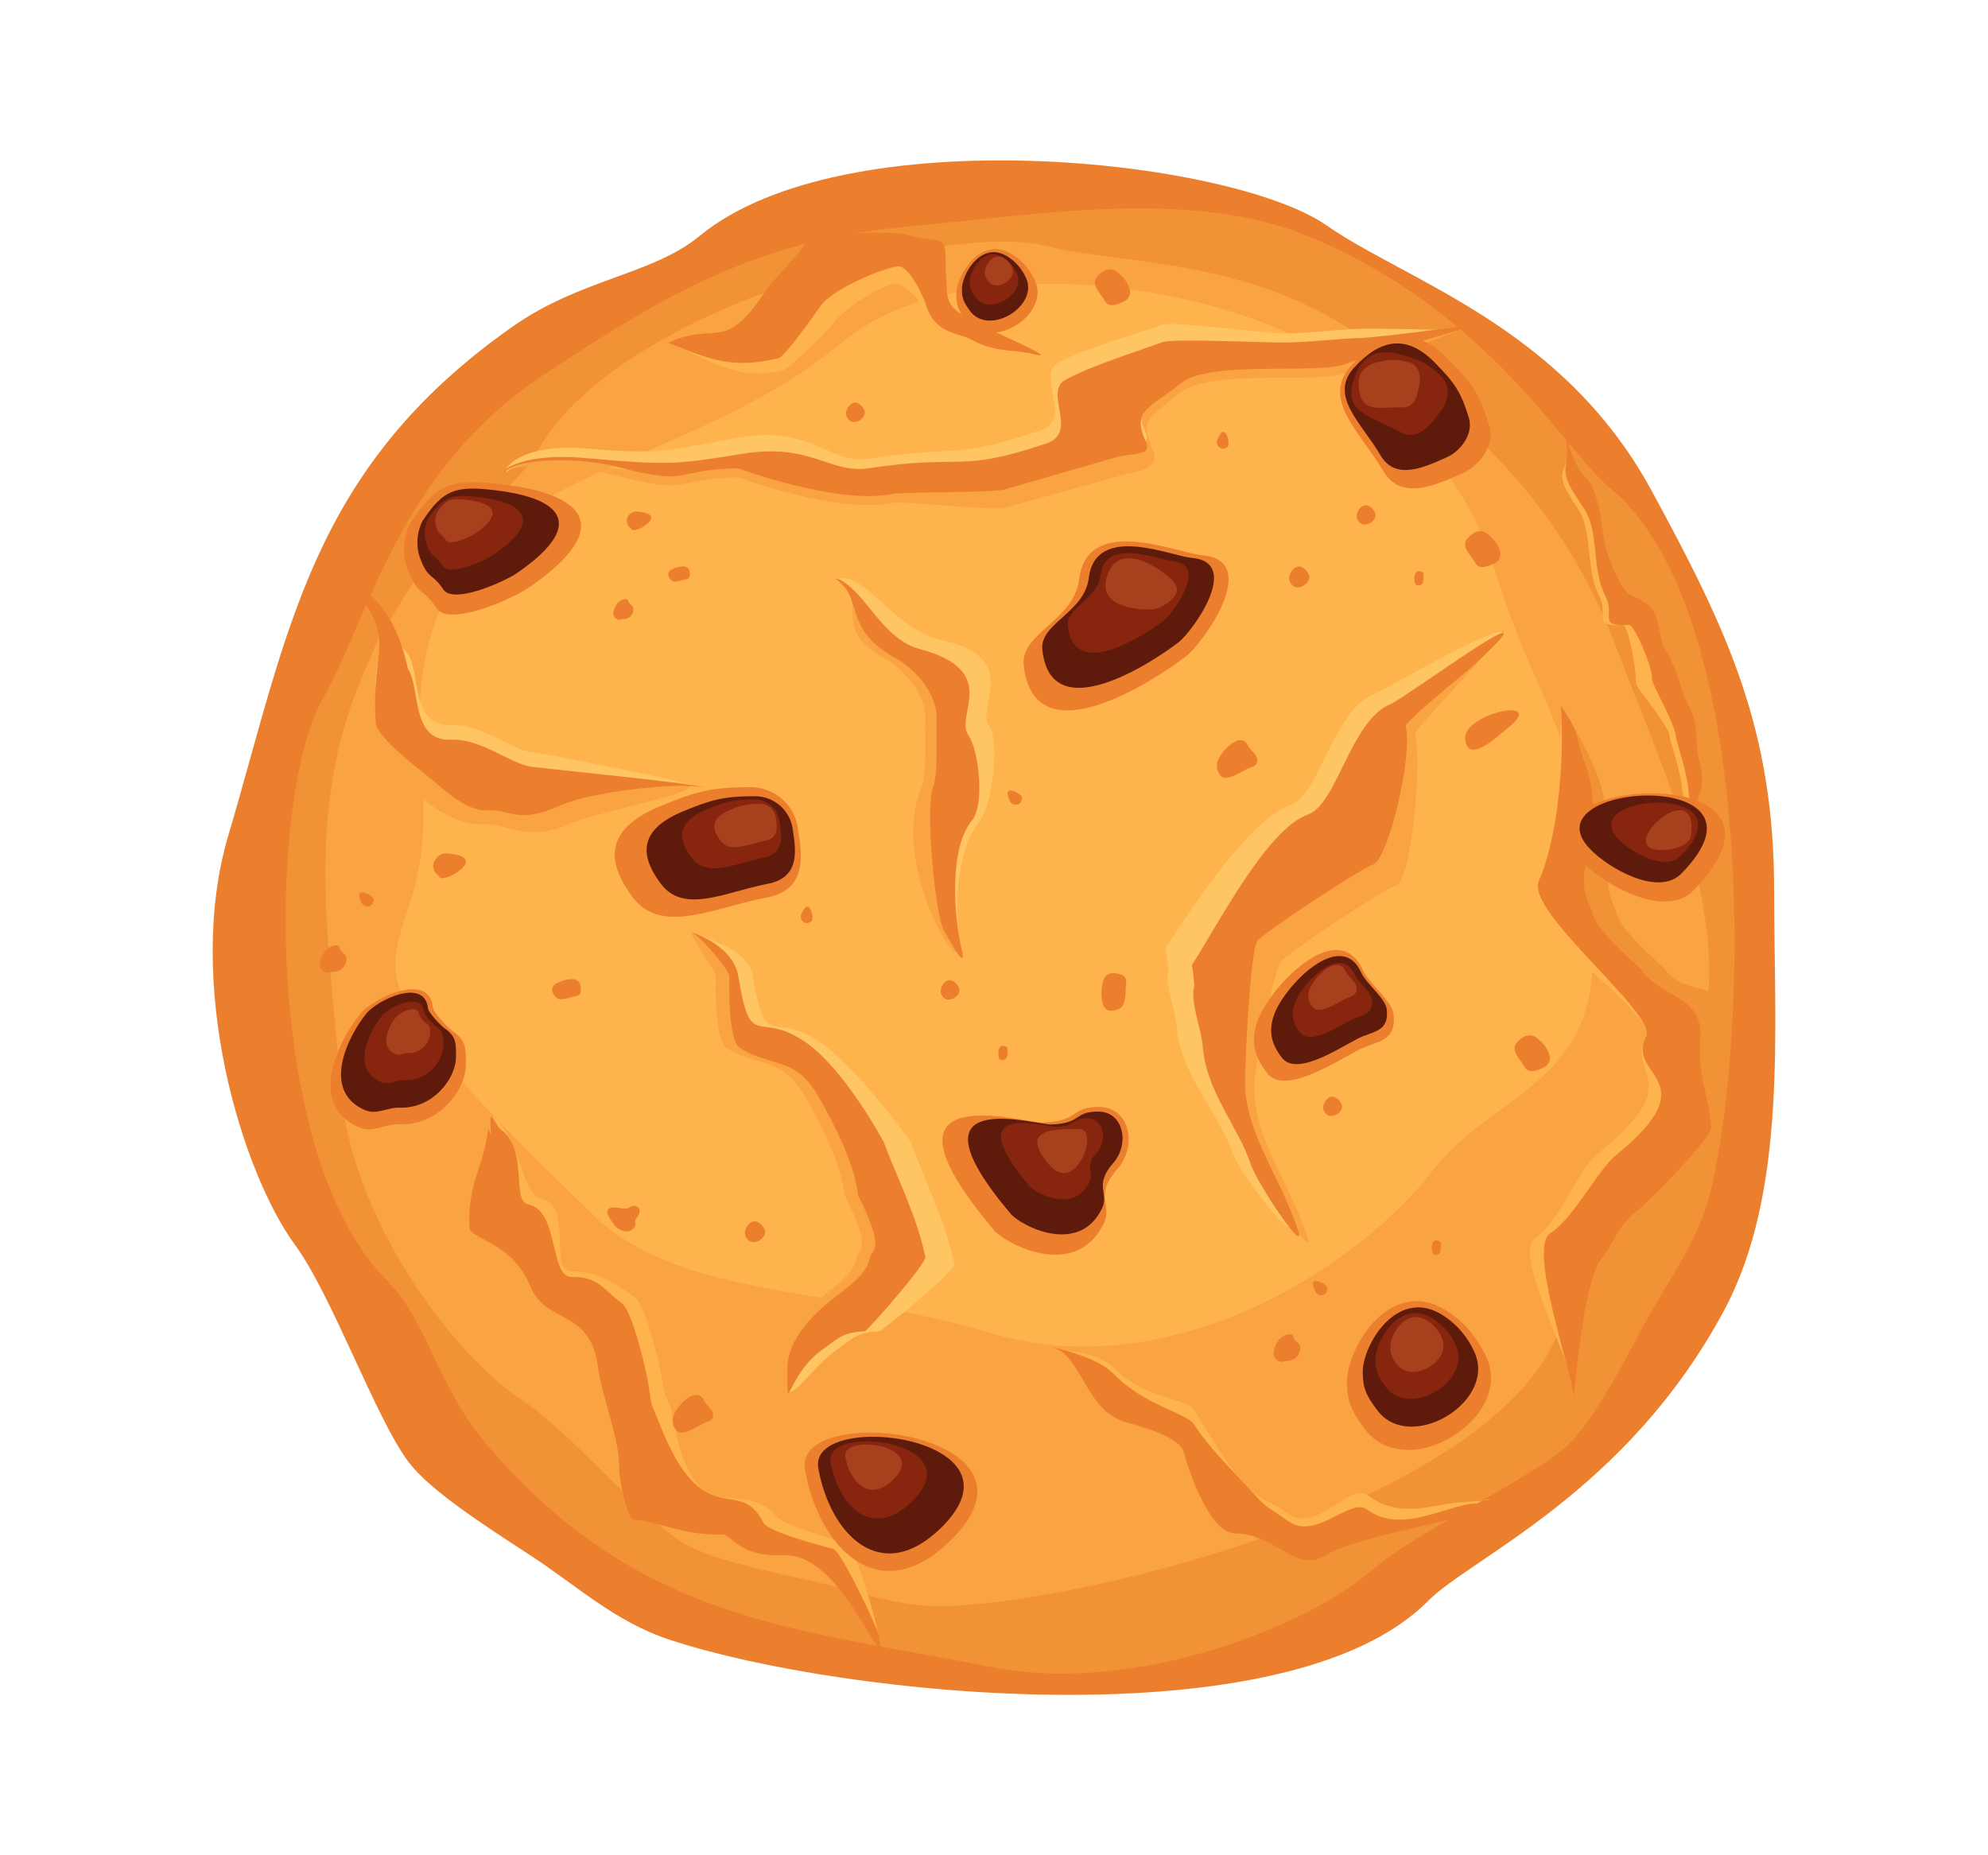 <svg id="Layer_1" data-name="Layer 1" xmlns="http://www.w3.org/2000/svg" viewBox="0 0 439.38 410.09"><defs><style>.cls-1{fill:#ec7f2d;}.cls-1,.cls-2,.cls-3,.cls-4,.cls-5,.cls-6,.cls-7,.cls-8{fill-rule:evenodd;}.cls-2{fill:#f29236;}.cls-3{fill:#faa342;}.cls-4{fill:#ffb34c;}.cls-5{fill:#ffc563;}.cls-6{fill:#5e1b0c;}.cls-7{fill:#87250e;}.cls-8{fill:#a6401d;}</style></defs><g id="_1" data-name="1"><path class="cls-1" d="M154.63,52.15c32.05-26.36,117.4-17.1,138.59-2.31,17.67,12.33,52,22.33,71.67,58.37,17.3,31.72,27.22,53.33,27.22,88.72,0,30.74,3,66.53-11.09,92.78-21.62,40.28-55.95,54.61-65.4,64.17-30.95,31.26-129.21,21.2-167.44,8.63-12.48-4.1-20.56-12-31.53-19.08-10.31-6.69-21.73-14.18-26.27-20.16-7.33-9.66-16.95-36.88-25.17-48.09-11.73-16-24.47-57.63-14.77-90.42,13.39-45.27,18.14-81.19,62.88-112.59C128.43,61.56,144.12,60.79,154.63,52.15Z"/><path class="cls-2" d="M85.48,283C57.9,255.47,59.25,175.37,71.35,154.42,81.44,137,87.89,104.2,120.13,82.86,148.5,64.09,168,53,201.31,50c28.95-2.62,62.39-8.44,88.31,2.41,39.79,16.65,56.25,47.33,66.06,55.31,32.11,26.09,31.11,118.25,22.57,154.84-2.78,11.94-9.48,20.12-15.24,30.92-5.42,10.15-11.48,21.4-16.72,26.12-8.46,7.64-33.26,18.89-43.11,27.49-14,12.25-52.15,27.63-83.86,21.41-43.77-8.59-78-9.94-111.43-48.84C96.6,306.54,94.52,292,85.48,283Z"/><path class="cls-3" d="M119,99.36c17.93-31.51,90.36-50.52,112.22-45,18.23,4.58,49.31,2.06,76.52,25.39,23.95,20.53,38.74,35.1,49.73,64,9.54,25.12,23.09,53.44,19.76,79.27-5.1,39.64-28.63,62-33.37,72.79C328.33,331,245.13,353.36,210.08,355c-11.44.53-20.47-3.38-31.62-5.78-10.48-2.26-22.11-4.82-27.67-8.29-9-5.62-25.26-24.87-35.44-31.47-14.51-9.4-37.83-39.47-40.1-69.29-3.15-41.16-10.43-72,16.28-111.57C100.55,115.21,113.1,109.7,119,99.36Z"/><path class="cls-4" d="M93.2,171.09c4.73,49.74-33,29.57,38.32,97.81,19.18,18.35,54.68,15.74,86.94,25.62,39.78,12.19,81.25-13.82,98.46-36.08,13.7-17.74,39.86-19.2,34.3-55.87-3.42-22.57-.36-27.47-11.37-51.75-15.09-33.25-6.38-33.81-36.69-65.08-21.24-21.92-88.73-33.61-117-10.11C144.06,110.57,86.49,100.48,93.2,171.09Z"/><path class="cls-3" d="M79.53,131.29c10.58,13.23-2.71,8.41,2.75,29.77.76,2.94,9,13.79,11.6,15.87,3.34,2.62,8.08,5.44,12.77,5.24,5.93-.26,9.7,4.33,19.77-.23,5.59-2.53,31.54-7.36,25-8.62-2.39-.93-29.26-1.92-34.68-2.59-4.58-.56-11.15-6.29-17.9-6-8.94.38-6.61-11.65-9.51-15.72,0,0-1.33-8.06-5.93-13.77C80.4,131.52,76.75,127.82,79.53,131.29Z"/><path class="cls-5" d="M77.46,128.39c12.79,14.79,4.31,10.5,5.61,28.18.23,3,8.41,9.36,11.06,11.44,3.34,2.62,8.62,8,13.31,7.84,5.93-.25,6.83,3.3,16.9-1.26,5.59-2.53,22.25-2.43,28.75-1-2.39-.93-30.14-6.64-35.56-7.31-4.59-.56-11.16-6.29-17.9-6-8.94.38-6.62-11.66-9.52-15.73,0,0-.21-.23-4.8-5.94C82.31,134.85,74.55,125,77.46,128.39Z"/><path class="cls-1" d="M75.93,127.17c12.79,14.78,5.84,15,7.14,32.65.23,3,8.41,9.35,11.06,11.43,3.34,2.62,8.62,8.05,13.31,7.84,5.93-.25,6.83,3.31,16.9-1.25,5.59-2.54,25-5.15,31.47-3.75-2.4-.93-32.86-3.93-38.28-4.59-4.59-.57-11.16-6.3-17.9-6-8.94.38-6.62-11.65-9.52-15.72,0-.05-1.32-8.05-5.92-13.77C81.19,130.28,73,123.81,75.93,127.17Z"/><path class="cls-4" d="M233.16,298.51c6.91,1.89,6.6,9.91,15.42,12.55,3.79,1.14,12.17,3.25,13.11,6.85,1.12,4.34,5.73,17.75,11.28,17.82,9,.1,13.41,8.88,19.85,4.94,8-4.88,28.41-4.43,33.59-8.32,2-1.53,7.21-.85-3.56-.29-5.77.3-13.29,3.91-20.58-1.55-3.95-2.95-11.26,8.68-17.7,4-5.55-4-5.17-1.85-10.06-7.17-4.29-4.65-6.93-10.18-10.68-15.82-1.62-2.44-11-2.3-17.68-9.23C242.39,298.39,232.67,298.37,233.16,298.51Z"/><path class="cls-1" d="M232.42,297.76c6.91,1.9,7.34,13.87,16.16,16.51,3.79,1.14,12.17,3.25,13.11,6.85,1.12,4.34,5.73,17.75,11.28,17.82,9,.1,13.41,8.88,19.85,4.94,8-4.88,32.46-7.74,37.63-11.63,2-1.53,6.09-.47-4.67.1-5.78.3-16.22,6.83-23.51,1.38-3.95-3-11.26,7.07-17.7,2.41-5.55-4-3.62-1.8-8.51-7.12-4.29-4.65-8.48-8.62-12.23-14.26-1.62-2.44-11-4.14-17.68-11.07C242.39,299.77,232.9,297.89,232.42,297.76Z"/><path class="cls-5" d="M185,128c6.62,4.15,2.53,9,14.51,15.46,4.32,2.35,9.26,7.9,9.06,13.43-.13,3.72.41,12.22-.8,15.15-1.68,4.08.36,27.08,2.26,31.2.34.75,3.88,12.29,2.39,6.21-1.75-7.17-1.11-21.66,4-27.78,2.89-3.48,4.58-17.87,2.19-21.23-3.07-4.3,7.58-15-10.71-19C197.69,139.14,190.76,125.85,185,128Z"/><path class="cls-3" d="M185.55,128.91c6.62,4.15-2.13,10.08,9.86,16.58,4.32,2.34,9.26,7.9,9.06,13.43-.14,3.71.4,12.21-.8,15.14-7.36,17.83,10.09,43.85,7.75,34.31-1.76-7.17-4.22-20.85.85-27,2.88-3.48,1.59-15.58-.8-18.93-3.07-4.31,7.38-14.18-10.71-19-8.29-2.22-9.12-12.2-15.21-15.38Z"/><path class="cls-1" d="M184.51,127.87C191.14,132,186,139,197.94,145.49c4.32,2.34,9.26,7.9,9.06,13.43-.14,3.71.4,12.21-.8,15.14-1.69,4.09.36,27.08,2.25,31.21.35.75,5.58,10.59,4.09,4.51-1.75-7.17-2.81-22.26,2.26-28.38,2.88-3.48,1.59-15.58-.8-18.93-3.07-4.31,7.38-14.18-10.71-19-8.28-2.22-11.65-12.2-17.74-15.38Z"/><path class="cls-4" d="M107.92,249c-1,9-1.61,11.12-1.13,21.17.11,2.44,9.59,3.28,13.38,12.77,3.55,8.87,13.4,4.73,15.07,18.32.67,5.49,4.9,16.25,4.63,22-.09,1.9,1.79,11.52,3.17,11.47,4.46-.14,10.68,3.57,19.77,3.21,1.63-.06,3.62,5.05,13.35,4.59,9.52-.44,12.49,12.14,16.94,19.22,2.42,3.86,1,2.4,1-.58,0-1.15-5.11-19.51-6.91-20-3-.84-13.9-4-15.53-5.93-8.2-9.5-18.07,4.91-22.91-21.76-.93-5.15-1.66-3.07-2.41-8.49-.43-3.14-3.65-16.55-5.89-18.12-3.7-2.6-8.19-6-14.11-5.82-5.16.15.35-14.65-6.61-16.06-3.84-.78-4.21-9.09-8.42-15.61C106.63,242.13,109.35,253.47,107.92,249Z"/><path class="cls-1" d="M107.92,249.26c-1,8.95-4.64,12.09-4.17,22.15.12,2.43,9.6,3.27,13.39,12.77,3.55,8.87,13.39,4.72,15.07,18.31.67,5.49,4.9,16.25,4.63,22-.09,1.9,1.79,11.52,3.17,11.47,4.46-.14,10.68,3.58,19.77,3.22,1.63-.07,3.62,5,13.35,4.59,9.51-.45,16.51,13.57,21,20.65,2.42,3.85.17.27.16-2.72,0-1.15-8.3-18.81-10.1-19.31-3-.84-14.41-3.7-15.52-5.93-5.31-10.62-13.22,3-22.91-21.76-1.9-4.88-1.66-3.07-2.41-8.49-.44-3.14-3.66-16.55-5.89-18.12-3.7-2.59-5.1-6-11-5.82-5.16.16-2.75-14.65-9.72-16.06-3.83-.78.18-11.82-6-16.52-1.6-1.21-2.7-6.26-2.26,1.11Z"/><path class="cls-5" d="M154.27,206.61c-2.23-.81,8,7.83,8,9.24-.11,3.33,2,14.3,4.54,15.87,6.84,4.14,12.08,1.87,17,10.21,3.54,6,8.23,15.2,9,22.07.1.87,5.56,10,3.25,12.81-1.63,2,1,2.93-8,9.67-5,3.81-13,8.46-13,15.12,0,3-1.38,5.31-1,5.89,1.21,1.66,5.8-5.58,11-9.23,3.39-2.39,4.29-3.74,9.29-4,.47,0,16.9-13.34,16.59-14.84-2-9.36-6.54-18.57-9.67-27-.05-.14-11.27-15.9-19.88-21.95-10.76-7.57-12.2,2.47-15-14.69C165.56,210.78,159.16,208.38,154.27,206.61Z"/><path class="cls-3" d="M153.38,206.24c-2.23-.8,4.92,8.2,4.87,9.61-.12,3.33-.17,14.3,2.41,15.87,6.84,4.14,12.08,1.87,17,10.21,3.54,6,8.23,15.2,9,22.07.1.87,5.56,10,3.25,12.81-1.63,2,1,2.93-8,9.67-5,3.81-10.85,9.48-10.85,16.15,0,3.22,3.19,4.76,3.33,5.18.36,1.09-1.38-5.4,4.51-9.55,3.39-2.39,4.29-3.74,9.29-4,.47,0,13.69-14.94,13.38-16.45-2-9.36-6.08-17-9.21-25.39-.05-.14-8.52-15.9-17.13-21.95-10.76-7.57-10.13,2.47-13-14.69C161.48,210.78,158.27,208,153.38,206.24Z"/><path class="cls-1" d="M152.49,205.91c2.23.8,8.77,8.53,8.72,9.94-.11,3.33-.17,14.3,2.41,15.87,6.84,4.14,12.08,1.87,17,10.21,3.54,6,8.24,15.2,9,22.07.1.87,5.56,10,3.25,12.81-1.63,2,1,2.93-8,9.67-5,3.81-10.86,9.48-10.86,16.15,0,11.61-.32,1.38,7.84-4.37,3.39-2.39,4.29-3.74,9.3-4,.46,0,13.68-14.94,13.37-16.45-2-9.36-6.08-17-9.21-25.39-.05-.14-8.52-15.9-17.13-21.95-10.76-7.57-12.2,2.47-15-14.69C162.37,210.78,157.38,207.67,152.49,205.91Z"/><path class="cls-2" d="M346,157.78c1,11.18,3.73,27.38-.55,36.91-3.07,6.82,26.22,29.37,23.71,34.39-4.52,9,14,9.39-6.58,26.18-4.23,3.45-9.34,13.93-14.59,17.31-5,3.23-.88,28.56-.48,34.43.06.89,7.61-24,11.79-28.8,2.44-2.78,3.54-7.31,7.68-10.43,2.49-1.88,13.32-12.62,13.13-14.93-.62-7.93-.06-18.22.53-27.63.58-9.21-8.05-4.59-12.51-10.77-.9-1.24-10.94-9.45-10.92-13.13,0-.05-3.42-5.5-.9-11.43C351.77,183.81,360.71,181,346,157.78Z"/><path class="cls-4" d="M344.94,156c.94,11.18-4.92,29.18-9.2,38.71-3.07,6.82,30.58,29.37,28.07,34.39-4.52,9,9.63,9.39-10.94,26.18-4.23,3.45-8.3,15-13.56,18.34-5,3.24,7.42,25.7,7.82,31.57.06.89-1.72-22.18,2.46-27,2.44-2.78,3.54-7.31,7.68-10.43,2.49-1.88,16.76-16.29,16.57-18.6-.62-7.93-3-10.5-2.39-19.91.59-9.2-8.57-8.64-13-14.82-.9-1.24-10.94-9.45-10.92-13.13,0-.05-3.42-5.5-.9-11.43-.71-1.36,3.14-11.18-.71-21.32C343.7,162.77,349.22,161.89,344.94,156Z"/><path class="cls-1" d="M344.94,156c.94,11.18-.56,29.18-4.84,38.71-3.07,6.82,26.22,29.37,23.71,34.39-4.52,9,14,9.39-6.58,26.18-4.23,3.45-9.34,13.93-14.59,17.31-5,3.23,4.76,30.41,5.17,36.28.06.9,2-25.86,6.14-30.65,2.44-2.78,3.54-7.31,7.67-10.43,2.5-1.88,16.77-16.29,16.58-18.6-.62-7.93-3-10.5-2.39-19.91.59-9.2-8.57-8.64-13-14.82-.9-1.24-10.94-9.45-10.92-13.13,0-.05-3.42-5.5-.9-11.43-.71-1.36,3.14-11.18-.71-21.32C348.06,162.77,349.22,161.89,344.94,156Z"/><path class="cls-4" d="M147.64,75.77c10.83-5,12.47,4.71,21.93-10.12.65-1,6.81-7.24,8.74-10.29,1.15-1.83,19.11-2.4,21.72-1.64,10.47,3.08,8.46-2.17,9.19,12,.23,4.29,2,5,6.85,7.87.35.2,21.12,7.08,13.08,4.87-3.13-.86-9.45,3.13-14.21.43-3.25-1.84-8.3-2.88-10.38-9.77-.42-1.42-4.21-6.61-6.67-6.37-3.2.33-11.57,5.41-14.16,9.17-1.26,1.85-9.46,9.64-10.84,10C162.58,84.3,157.06,79.51,147.64,75.77Z"/><path class="cls-1" d="M147.64,75.77c10.83-5,12.47,2.76,21.93-12.07.65-1,6.81-7.23,8.74-10.29,1.15-1.83,19.11-2.4,21.72-1.64,10.47,3.08,8.46-2.17,9.19,12,.23,4.29,2,5,6.85,7.87.35.2,20.09,8.77,12.05,6.56-3.12-.86-8.42-.28-13.18-3-3.25-1.84-8.3-1.16-10.38-8.05-.42-1.42-3.64-8.52-6.1-8.28-3.2.33-14.49,5-17.08,8.73-1.27,1.85-7.91,11.24-9.3,11.57C161.78,81.61,157.06,79.51,147.64,75.77Z"/><path class="cls-3" d="M111.62,103.87c4.27-3.11,17.38-.61,24.29,1.2,17.38,4.54,12.09.71,27.19.44.15,0,21.84,8.15,34.19,5.66,2.33-.47,22.93,1.8,24.78,1.07.09,0,27-7.51,27.12-7.53,4.53-.75,6.87-2.27,5.65-5.08-3.06-7-1.14-7.09,6.3-13,6.52-5.16,31.2-1.69,36.55-4.3,1-.51,25.05-9.41,25.21-9.4-1.44-.1-17.59,3.67-22.4,3.78-4.07.09-11.49,1-16.92,1-4.66,0-24.31-.89-26.59-.09-6.64,2.31-16.23,5.26-21.57,8.23-4.82,2.67,3.08,11.58-4.13,14-19.63,6.65-17.94,2.29-39.2,5.49-8.82,1.33-12.63-5.67-28.05-3.18-14.19,2.3-16.08,2.59-33.91,1C113.17,101.64,109.83,105.18,111.62,103.87Z"/><path class="cls-5" d="M112.21,104.07c4.28-3.12,17.11-3.21,24-1.4,17.38,4.55,11.76-.91,26.86-1.19.15,0,21.84,8.15,34.19,5.67,2.33-.47,22.93-.27,24.78-1,.09,0,25.17-7.28,25.29-7.3,4.52-.75,7.09-.44,5.87-3.25-3.06-7,.47-7.08,7.91-13,6.52-5.16,31.2-1.69,36.55-4.3,1-.5,22.78-5.32,22.95-5.31-1.44-.1-15.33-.42-20.14-.31-4.07.09-11.49,1-16.92,1-4.66,0-24.31-2.72-26.59-1.92-6.64,2.31-17.83,5.49-23.18,8.46C229,83,237.25,92.66,230,95.1c-19.63,6.65-16.69,3.09-37.95,6.29-8.82,1.33-12.63-7.28-28.05-4.78-14.19,2.3-16.08,4.19-33.91,2.56C113.17,97.62,110.42,105.38,112.21,104.07Z"/><path class="cls-1" d="M111.81,104.07c4.27-3.12,17.19-2.77,24.1-1,17.38,4.55,12.09.72,27.19.45.15,0,21.84,8.15,34.19,5.66,2.33-.47,22.93-.26,24.78-1,.09,0,25.17-7.29,25.29-7.3,4.52-.76,7.09-.44,5.87-3.25-3.06-7.05.47-7.09,7.91-13,6.52-5.16,31.2-1.69,36.55-4.3,1-.51,28.72-8.49,28.89-8.49-1.44-.1-21.27,2.76-26.08,2.87-4.07.09-11.49,1-16.92,1-4.66,0-24.31-.89-26.59-.09C250.35,78,240.76,81,235.42,84c-4.82,2.67,3.08,11.58-4.13,14-19.63,6.65-17.94,2.29-39.2,5.49-8.82,1.33-12.63-5.67-28.05-3.18-14.19,2.3-16.08,2.59-33.91,1C113.17,99.69,110,105.38,111.81,104.07Z"/><path class="cls-4" d="M346.29,97.44c0,4.26-.62-3.87,0,.28,1.16,7.82-4.29,4.81,2.34,14.55,3.56,5.22,1.67,13.22,4.8,19.41,2.32,4.59-1.91,6.77,5.26,6.46,1.18,0,3.05,10.16,2.86,12.8-.07,1,7.54,9.58,7.46,11.93,0,.38,2.64,8.57,2.78,11.62.09,2.14,3.33,9.34,3.13,3-.1-3.13,1-2.63-.8-9.66-1-3.93.19-7.45-2.29-11.82-1.42-2.49-3-9.5-4.94-11.95-1.6-2.05-1.36-8.24-3.75-10.1s-2.59-1.53-4.62-2.73c-1.69-1-4.71-8.41-5.17-10.84-.89-4.7-1.19-12.21-4.68-15.24-1.18-1-2-1-2-3.18A27.31,27.31,0,0,0,346.29,97.44Z"/><path class="cls-1" d="M345.6,86.74a62.13,62.13,0,0,0,.48,10.77c1.16,7.82-2.72,5,3.92,14.76,3.55,5.22,1.67,13.22,4.8,19.41,2.32,4.59-1.91,6.77,5.25,6.46,1.19,0,5.24,9.3,5.05,11.94-.07,1,5.36,10.44,5.28,12.79,0,.39,2.63,8.57,2.77,11.62.1,2.14,2,10.66,1.82,4.29-.1-3.13,2.36-3.95.52-11-1-3.93.18-7.45-2.3-11.82-1.41-2.49-3-9.5-4.93-11.95-1.61-2.05-1.36-8.24-3.75-10.1s-2.6-1.53-4.63-2.73c-1.69-1-4.7-8.41-5.16-10.84-.89-4.7-1.2-12.21-4.68-15.24-1.19-1-3.75-6.68-3.75-8.91C346.29,94.42,345.6,87.24,345.6,86.74Z"/><path class="cls-3" d="M265.41,214.89c5.62-8.59,16.52-30.15,25.79-33.41,6.34-2.24,9.47-20.91,18.23-24.4,2.54-1,25.8-21.58,22.68-17.06-2.27,3.3-19.51,21.44-19.36,22.1,1.6,6.6-.83,32.58-4.16,33.57-2.69.81-24.68,15.42-25.54,16.86-1.64,2.73-5.72,22.83-5.83,27.32-.29,11.59,7.84,21.55,11.76,33.54,1.93,5.91-9.07-10.28-10.58-14.92-2.56-7.81-9.81-15.89-10.53-25.87-.26-3.74-2.88-10-1.82-13.35C266.05,219.25,265.61,214.58,265.41,214.89Z"/><path class="cls-5" d="M257.67,209.48c5.62-8.59,18.36-28.31,27.62-31.58,6.34-2.24,9.47-20.9,18.23-24.39,2.38-.95,27.8-15.87,28.59-13.62.24.69-3.45,2.77-8.68,7.57-1.9,1.74-16.88,9.86-16.58,11.08,1.6,6.6-3.93,29.48-7.26,30.48-2.7.8-24.68,15.42-25.55,16.86-1.63,2.72-2.62,25.93-2.73,30.41-.29,11.59,9.68,21.55,13.6,33.55,1.93,5.9-10.91-10.29-12.42-14.92-2.55-7.82-11.64-17.73-12.36-27.72-.27-3.73-2.88-10-1.83-13.34C258.31,213.84,257.47,209.78,257.67,209.48Z"/><path class="cls-1" d="M263.35,213.42c5.61-8.58,16.52-30.14,25.78-33.4,6.35-2.24,9.47-20.91,18.23-24.4,3.11-1.24,40.24-28.67,17.85-8.11-1.91,1.74-14.82,11.92-14.52,13.14,1.6,6.6-3.93,29.49-7.26,30.48-2.7.81-24.68,15.42-25.54,16.86-1.64,2.73-2.63,25.93-2.74,30.41C274.86,250,283,260,286.91,272c1.93,5.9-9.06-10.29-10.58-14.92-2.55-7.81-9.81-15.89-10.52-25.88-.27-3.73-2.89-10-1.83-13.34C264,217.79,263.54,213.12,263.35,213.42Z"/><path class="cls-1" d="M305.71,104.08c4,6.83,11.75,3.08,17.57.5,3.56-1.57,7.21-6.08,5.88-10.48-2.1-7-3.75-9.27-8.92-14.57-7.63-7.83-14.63-6.34-21.53,1.19S300.69,95.54,305.71,104.08Z"/><path class="cls-6" d="M305.13,100.67c3.34,5.68,9.77,2.56,14.61.42,3-1.32,6-5.07,4.9-8.73-1.76-5.8-3.13-7.71-7.43-12.12-6.34-6.51-12.17-5.27-17.91,1S301,93.56,305.13,100.67Z"/><path class="cls-7" d="M309.46,95.47c4.14,2.34,7-1.93,9.27-5,1.38-1.89,1.92-5.33-.1-7.22-3.19-3-4.73-3.68-9-4.87-6.32-1.77-9.5,1.11-10.82,7.09S304.29,92.55,309.46,95.47Z"/><path class="cls-8" d="M309.85,90.06c3.13.13,3.55-3.23,3.94-5.71.25-1.52-.46-3.69-2.2-4.2a11.22,11.22,0,0,0-6.74-.17c-4.23.84-5.24,3.48-4.23,7.38S306,89.88,309.85,90.06Z"/><path class="cls-1" d="M211.36,65.11c0,2.61.63,3.74,2.22,5.9,5.2,7,19.19-1.56,14.95-9.41a13,13,0,0,0-4.61-5.25C216.87,51.71,211.36,60.79,211.36,65.11Z"/><path class="cls-6" d="M212.6,63.94c0,2.12.5,3,1.81,4.81,4.23,5.72,15.64-1.28,12.18-7.68a10.7,10.7,0,0,0-3.76-4.28C217.08,53,212.6,60.41,212.6,63.94Z"/><path class="cls-7" d="M214.33,62.25a4.94,4.94,0,0,0,1.33,3.52c3.1,4.2,11.46-.93,8.92-5.62A7.62,7.62,0,0,0,221.83,57C217.62,54.24,214.33,59.67,214.33,62.25Z"/><path class="cls-8" d="M217.67,60.19a2.82,2.82,0,0,0,.77,2c1.79,2.43,6.63-.54,5.16-3.25A4.43,4.43,0,0,0,222,57.16C219.57,55.56,217.67,58.7,217.67,60.19Z"/><path class="cls-1" d="M265.67,122.72c-5.57-.48-25.35-9.27-27.17,5.36-1.13,9.1-12.95,11.89-12.25,18.83,2.17,21.38,29.69,3,36-1.95C265.91,142.1,279.05,123.89,265.67,122.72Z"/><path class="cls-6" d="M263.39,123.31c-4.67-.41-21.24-7.76-22.76,4.49-.95,7.62-10.85,10-10.26,15.77,1.82,17.92,24.87,2.47,30.14-1.63C263.59,139.54,274.6,124.29,263.39,123.31Z"/><path class="cls-7" d="M259.23,124.05c-3.29-.29-15-5.47-16,3.15-.67,5.37-7.64,7-7.22,11.11,1.28,12.6,17.5,1.73,21.21-1.15C259.37,135.47,267.11,124.74,259.23,124.05Z"/><path class="cls-8" d="M259.06,128.22c-3.58-3.46-11.89-8.37-14.36-1s7.75,7.64,10.19,7.46C256.32,134.56,262.58,131.61,259.06,128.22Z"/><path class="cls-1" d="M108.58,106.78c-9.49-.89-12.47.85-17.75,8.6-1.36,2-2,6.61-1.09,9.37,2.29,7.07,3.68,5,6.75,9.68,2.75,4.23,16.73-2.12,20-4.28C134.42,118,132.43,109.05,108.58,106.78Z"/><path class="cls-6" d="M107.65,108.17c-7.59-.71-10,.68-14.2,6.87a10.57,10.57,0,0,0-.87,7.5c1.83,5.66,2.94,4,5.39,7.74,2.21,3.38,13.39-1.69,16-3.42C128.31,117.15,126.72,110,107.65,108.17Z"/><path class="cls-7" d="M104.56,109.75c-5.26-.49-6.92.47-9.84,4.77a7.31,7.31,0,0,0-.61,5.2c1.27,3.92,2,2.75,3.74,5.37,1.53,2.34,9.29-1.18,11.07-2.38C118.9,116,117.79,111,104.56,109.75Z"/><path class="cls-8" d="M102.43,110.4c-3.09-.29-4.06.28-5.77,2.79a4.3,4.3,0,0,0-.35,3c.74,2.3,1.19,1.61,2.19,3.14s5.43-.68,6.48-1.39C110.82,114.05,110.17,111.14,102.43,110.4Z"/><path class="cls-1" d="M349.09,190.05c5.09,5.31,18.84,13.3,25.22,6.75C403.26,167.09,331.37,171.59,349.09,190.05Z"/><path class="cls-6" d="M351.4,187.64c4.09,4.27,15.13,10.68,20.25,5.42C394.9,169.21,337.17,172.82,351.4,187.64Z"/><path class="cls-7" d="M357.66,185.45c2.79,2.91,10.33,7.29,13.83,3.7C387.36,172.87,348,175.33,357.66,185.45Z"/><path class="cls-8" d="M366,187.82c2.36.34,7.48-.37,7.8-3.32C375.24,171.1,357.73,186.64,366,187.82Z"/><path class="cls-1" d="M278,225.51c-1.61,4.42-.93,7.83,2,11.63,4.33,5.66,17.53-4.16,21.65-5.69,3.95-1.47,6.92-2,6.35-7.29-.31-2.83-5.49-6.84-6.76-9.69C295.8,202.28,280.74,218,278,225.51Z"/><path class="cls-6" d="M281.65,224.14c-1.33,3.66-.77,6.48,1.65,9.64,3.59,4.68,14.52-3.45,17.93-4.72s5.73-1.69,5.26-6c-.25-2.34-4.54-5.67-5.6-8C296.38,204.9,283.9,218,281.65,224.14Z"/><path class="cls-7" d="M286.22,221.63a6.24,6.24,0,0,0,1.13,6.59c2.45,3.2,9.93-2.36,12.26-3.23s3.92-1.16,3.6-4.14c-.17-1.6-3.11-3.87-3.83-5.48C296.29,208.46,287.76,217.39,286.22,221.63Z"/><path class="cls-8" d="M289.45,218.64a3.82,3.82,0,0,0,.69,4c1.5,1.95,6.05-1.43,7.47-2s2.39-.7,2.19-2.52c-.11-1-1.89-2.36-2.33-3.34C295.59,210.63,290.39,216.06,289.45,218.64Z"/><path class="cls-1" d="M297.71,305.42c0,4.62,1.11,6.63,3.94,10.45,9.21,12.46,34-2.76,26.49-16.68-2.18-4-4.23-6.71-8.17-9.3C307.47,281.66,297.71,297.75,297.71,305.42Z"/><path class="cls-6" d="M301.19,303.26c0,3.71.88,5.32,3.15,8.38,7.38,10,27.27-2.21,21.23-13.37a18.37,18.37,0,0,0-6.54-7.45C309,284.22,301.19,297.12,301.19,303.26Z"/><path class="cls-7" d="M304,300.55c0,2.66.64,3.82,2.27,6,5.31,7.18,19.62-1.6,15.28-9.63a13.19,13.19,0,0,0-4.72-5.36C309.61,286.85,304,296.13,304,300.55Z"/><path class="cls-8" d="M307.29,297.68a5.45,5.45,0,0,0,1.45,3.86c3.4,4.6,12.56-1,9.78-6.16a8.38,8.38,0,0,0-3-3.43C310.89,288.91,307.29,294.85,307.29,297.68Z"/><path class="cls-1" d="M219.59,271.8c2.84,3.38,18.32,11.26,24.37-1.4,2-4.11-2.29-6.07,3-12,4.44-5,2.82-13.72-4-13.72-6.52,0-4.27,3.14-12.42,3.46C226.44,248.31,190.44,237.22,219.59,271.8Z"/><path class="cls-6" d="M223.33,268.25c2.36,2.8,15.21,9.35,20.24-1.16,1.63-3.42-1.9-5,2.46-10,3.7-4.16,2.35-11.39-3.32-11.39-5.42,0-3.55,2.6-10.32,2.86C229,248.74,199.12,239.53,223.33,268.25Z"/><path class="cls-7" d="M227.43,262.05c1.57,1.86,10,6.18,13.37-.76,1.08-2.26-1.25-3.33,1.63-6.58,2.44-2.75,1.55-7.53-2.19-7.53-3.58,0-2.35,1.72-6.82,1.9C231.2,249.16,211.44,243.08,227.43,262.05Z"/><path class="cls-8" d="M231.83,257.39c5.94,7.06,11.3-7.84,6.75-7.84C232.34,249.55,225.34,249.7,231.83,257.39Z"/><path class="cls-1" d="M177.92,324.92C181,342.05,194.2,356,210,340.59,234.71,316.54,175.15,309.32,177.92,324.92Z"/><path class="cls-6" d="M180.86,324.55c2.57,14.44,13.73,26.22,27.08,13.21C228.76,317.47,178.52,311.39,180.86,324.55Z"/><path class="cls-7" d="M183.59,323.2c1.7,9.57,9.09,17.37,17.93,8.75C215.3,318.52,182,314.49,183.59,323.2Z"/><path class="cls-8" d="M186.83,322c1,5.61,5.33,10.19,10.52,5.13C205.44,319.27,185.92,316.9,186.83,322Z"/><path class="cls-1" d="M79.7,224c-4.72,5.77-12,20.07-.45,25.13,3.12,1.37,5.79-.74,9.2-.63,8.56.27,14.51-7.58,14.51-13.14,0-3.44.25-5.25-3-7.51-.85-.6-4.13-3.93-4.27-5.17C94.81,214.5,82.36,220.78,79.7,224Z"/><path class="cls-6" d="M81,224c-4,4.9-10.17,17.06-.38,21.36,2.65,1.17,4.92-.63,7.82-.53,7.27.23,12.34-6.45,12.34-11.17,0-2.93.2-4.46-2.55-6.39-.72-.51-3.51-3.34-3.63-4.39C93.8,215.88,83.21,221.22,81,224Z"/><path class="cls-7" d="M84.44,224.5c-2.76,3.37-7,11.7-.26,14.65,1.81.79,3.37-.44,5.36-.37,5,.16,8.45-4.42,8.45-7.65,0-2,.14-3.06-1.74-4.38-.5-.35-2.41-2.29-2.49-3C93.24,219,86,222.62,84.44,224.5Z"/><path class="cls-8" d="M87.51,224.82c-1.54,1.87-3.88,6.51-.15,8.15,1,.45,1.88-.24,3-.2a4.7,4.7,0,0,0,4.71-4.26c0-1.12.08-1.71-1-2.44a5.05,5.05,0,0,1-1.39-1.68C92.41,221.73,88.37,223.77,87.51,224.82Z"/><path class="cls-1" d="M169.49,198.38c9.36-1.81,7.7-10,6.73-16A10.56,10.56,0,0,0,166.07,174c-8.85,0-12.1.89-20.08,4.18-11.79,4.86-12.5,11.72-6.15,20.15S157.79,200.64,169.49,198.38Z"/><path class="cls-6" d="M169.72,195.35c7.45-1.44,6.13-7.94,5.36-12.77A8.43,8.43,0,0,0,167,176c-7.05,0-9.64.72-16,3.33-9.39,3.87-10,9.34-4.9,16.06S160.39,197.15,169.72,195.35Z"/><path class="cls-7" d="M168.64,189.64c5-1,4.09-5.29,3.58-8.51a5.61,5.61,0,0,0-5.39-4.42c-4.7,0-6.43.48-10.67,2.22-6.26,2.58-6.64,6.22-3.26,10.7S162.43,190.84,168.64,189.64Z"/><path class="cls-8" d="M169.17,185.82c3.13-.6,2.58-3.33,2.25-5.37a3.52,3.52,0,0,0-3.4-2.78,14.1,14.1,0,0,0-6.73,1.4c-3.95,1.62-4.18,3.92-2.06,6.75S165.25,186.58,169.17,185.82Z"/><path class="cls-1" d="M136.55,133.23c-.7.85-1.76,3-.06,3.7.46.21.85-.11,1.35-.09A2.14,2.14,0,0,0,140,134.9c0-.51,0-.77-.45-1.11-.12-.09-.61-.58-.63-.76C138.78,131.82,136.94,132.75,136.55,133.23Z"/><path class="cls-1" d="M164.65,272.46a2.06,2.06,0,0,0,.55,1.46c1.28,1.74,4.75-.39,3.7-2.33a3.18,3.18,0,0,0-1.14-1.3C166,269.14,164.65,271.39,164.65,272.46Z"/><path class="cls-1" d="M136.18,271.24c.49.58,3.15,1.94,4.19-.24.34-.71-.39-1,.51-2.06s.49-2.37-.69-2.37-.73.54-2.14.6C137.36,267.2,131.16,265.29,136.18,271.24Z"/><path class="cls-1" d="M148.91,312.8a3.18,3.18,0,0,0,.57,3.36c1.25,1.63,5.06-1.2,6.26-1.64s2-.59,1.83-2.11c-.09-.82-1.59-2-1.95-2.8C154,306.09,149.69,310.64,148.91,312.8Z"/><path class="cls-1" d="M141.19,113.12a2.14,2.14,0,0,0-2.47,1.2,1.84,1.84,0,0,0-.15,1.3c.32,1,.51.69.94,1.34s2.32-.29,2.77-.59C144.77,114.68,144.5,113.44,141.19,113.12Z"/><path class="cls-1" d="M334.29,157c-2.81-.24-10.85,2.54-10.46,6.42.58,5.68,7.23-.78,8.9-2.07C333.71,160.61,337.84,157.34,334.29,157Z"/><path class="cls-1" d="M326.07,124.44c.94,1.61,2.76.73,4.13.12a2.25,2.25,0,0,0,1.39-2.47,6.64,6.64,0,0,0-2.1-3.43c-1.8-1.85-3.45-1.5-5.08.28S324.88,122.43,326.07,124.44Z"/><path class="cls-1" d="M151.59,128.06c1.09-.21.89-1.16.78-1.86a1.24,1.24,0,0,0-1.18-1,5,5,0,0,0-2.33.49c-1.37.56-1.45,1.36-.71,2.34S150.23,128.32,151.59,128.06Z"/><path class="cls-1" d="M299.85,114a1.92,1.92,0,0,0,.52,1.36c1.2,1.62,4.43-.36,3.45-2.17a3,3,0,0,0-1.07-1.22C301.12,110.94,299.85,113,299.85,114Z"/><path class="cls-1" d="M72,210c-.93,1.13-2.35,3.94-.09,4.93.61.27,1.13-.15,1.8-.13a2.84,2.84,0,0,0,2.85-2.57c0-.68,0-1-.58-1.48-.17-.12-.82-.77-.84-1C75,208.17,72.51,209.4,72,210Z"/><path class="cls-1" d="M99.31,188.71c-1.76-.17-2.31.15-3.28,1.59a2.41,2.41,0,0,0-.2,1.73c.42,1.3.68.91,1.24,1.78s3.09-.39,3.69-.79C104.08,190.78,103.71,189.13,99.31,188.71Z"/><path class="cls-1" d="M127.26,220.2c1.44-.28,1.18-1.54,1-2.47a1.65,1.65,0,0,0-1.57-1.29,6.43,6.43,0,0,0-3.1.65c-1.82.75-1.93,1.81-.95,3.11S125.45,220.55,127.26,220.2Z"/><path class="cls-1" d="M79.82,199.36a1.41,1.41,0,0,0,1.51,1,1.19,1.19,0,0,0,.8-.34c.46-.51.23-.52.46-1s-.94-1.25-1.26-1.4C79.53,196.77,78.91,197.35,79.82,199.36Z"/><path class="cls-1" d="M269.16,97a1.42,1.42,0,0,0,.25,1.8,1.23,1.23,0,0,0,.8.37c.68,0,.54-.19,1-.32s.29-1.53.19-1.87C270.88,95,270,94.93,269.16,97Z"/><path class="cls-1" d="M314.66,127.13c.08-.73-.55-.8-1-.88a.82.82,0,0,0-.85.55,3.28,3.28,0,0,0-.17,1.58c.07,1,.56,1.19,1.33.92S314.54,128,314.66,127.13Z"/><path class="cls-1" d="M282.8,296c-.93,1.13-2.35,3.94-.09,4.93.61.27,1.13-.15,1.8-.12a2.85,2.85,0,0,0,2.85-2.58c0-.68.05-1-.59-1.48-.16-.12-.81-.77-.83-1C285.76,294.09,283.32,295.32,282.8,296Z"/><path class="cls-1" d="M290.63,285.28a1.42,1.42,0,0,0,1.51,1,1.26,1.26,0,0,0,.8-.35c.46-.51.22-.52.46-1s-.94-1.25-1.26-1.4C290.34,282.69,289.72,283.27,290.63,285.28Z"/><path class="cls-1" d="M337,235.87c.95,1.6,2.77.72,4.14.11a2.26,2.26,0,0,0,1.39-2.47,6.76,6.76,0,0,0-2.11-3.43c-1.79-1.85-3.45-1.49-5.07.28S335.77,233.85,337,235.87Z"/><path class="cls-1" d="M292.46,244.72a1.92,1.92,0,0,0,.52,1.36c1.19,1.62,4.43-.36,3.45-2.17a2.91,2.91,0,0,0-1.07-1.21C293.73,241.62,292.46,243.72,292.46,244.72Z"/><path class="cls-1" d="M318.49,275.06c.09-.73-.55-.81-1-.88a.83.83,0,0,0-.85.55,3.25,3.25,0,0,0-.17,1.57c.08,1,.57,1.2,1.34.93S318.38,276,318.49,275.06Z"/><path class="cls-1" d="M187,91.32a1.91,1.91,0,0,0,.51,1.36c1.2,1.63,4.43-.36,3.45-2.17a2.89,2.89,0,0,0-1.06-1.21C188.27,88.23,187,90.32,187,91.32Z"/><path class="cls-1" d="M207.9,219a1.91,1.91,0,0,0,.51,1.36c1.2,1.62,4.43-.36,3.45-2.18a3,3,0,0,0-1.06-1.21C209.17,215.86,207.9,218,207.9,219Z"/><path class="cls-1" d="M177.2,201.88a1.42,1.42,0,0,0,.26,1.8,1.17,1.17,0,0,0,.79.36c.68,0,.54-.18,1-.31s.29-1.53.19-1.87C178.92,199.93,178.08,199.85,177.2,201.88Z"/><path class="cls-1" d="M222.7,232.05c.09-.73-.55-.8-1-.88a.82.82,0,0,0-.85.55,3.25,3.25,0,0,0-.17,1.57c.08,1,.56,1.2,1.33.93S222.59,233,222.7,232.05Z"/><path class="cls-1" d="M223.12,176.86a1.41,1.41,0,0,0,1.51,1,1.19,1.19,0,0,0,.8-.34c.46-.51.23-.52.46-1s-.94-1.24-1.26-1.4C222.84,174.27,222.21,174.84,223.12,176.86Z"/><path class="cls-1" d="M248.9,217.38c.23-1.92-1.45-2.11-2.69-2.3a2.15,2.15,0,0,0-2.24,1.44,8.44,8.44,0,0,0-.45,4.15c.2,2.59,1.49,3.16,3.52,2.46S248.6,219.79,248.9,217.38Z"/><path class="cls-1" d="M244.21,66.54c.94,1.61,2.77.73,4.14.12a2.24,2.24,0,0,0,1.38-2.47,6.68,6.68,0,0,0-2.1-3.43c-1.8-1.85-3.45-1.5-5.07.28S243,64.53,244.21,66.54Z"/><path class="cls-1" d="M284.93,127.72a2.07,2.07,0,0,0,.55,1.46c1.29,1.74,4.76-.38,3.7-2.33a3.18,3.18,0,0,0-1.14-1.3C286.3,124.4,284.93,126.65,284.93,127.72Z"/><path class="cls-1" d="M269.19,168.07a3.2,3.2,0,0,0,.58,3.36c1.25,1.63,5.06-1.21,6.25-1.65s2-.59,1.83-2.11c-.08-.81-1.58-2-2-2.79C274.33,161.36,270,165.91,269.19,168.07Z"/></g></svg>